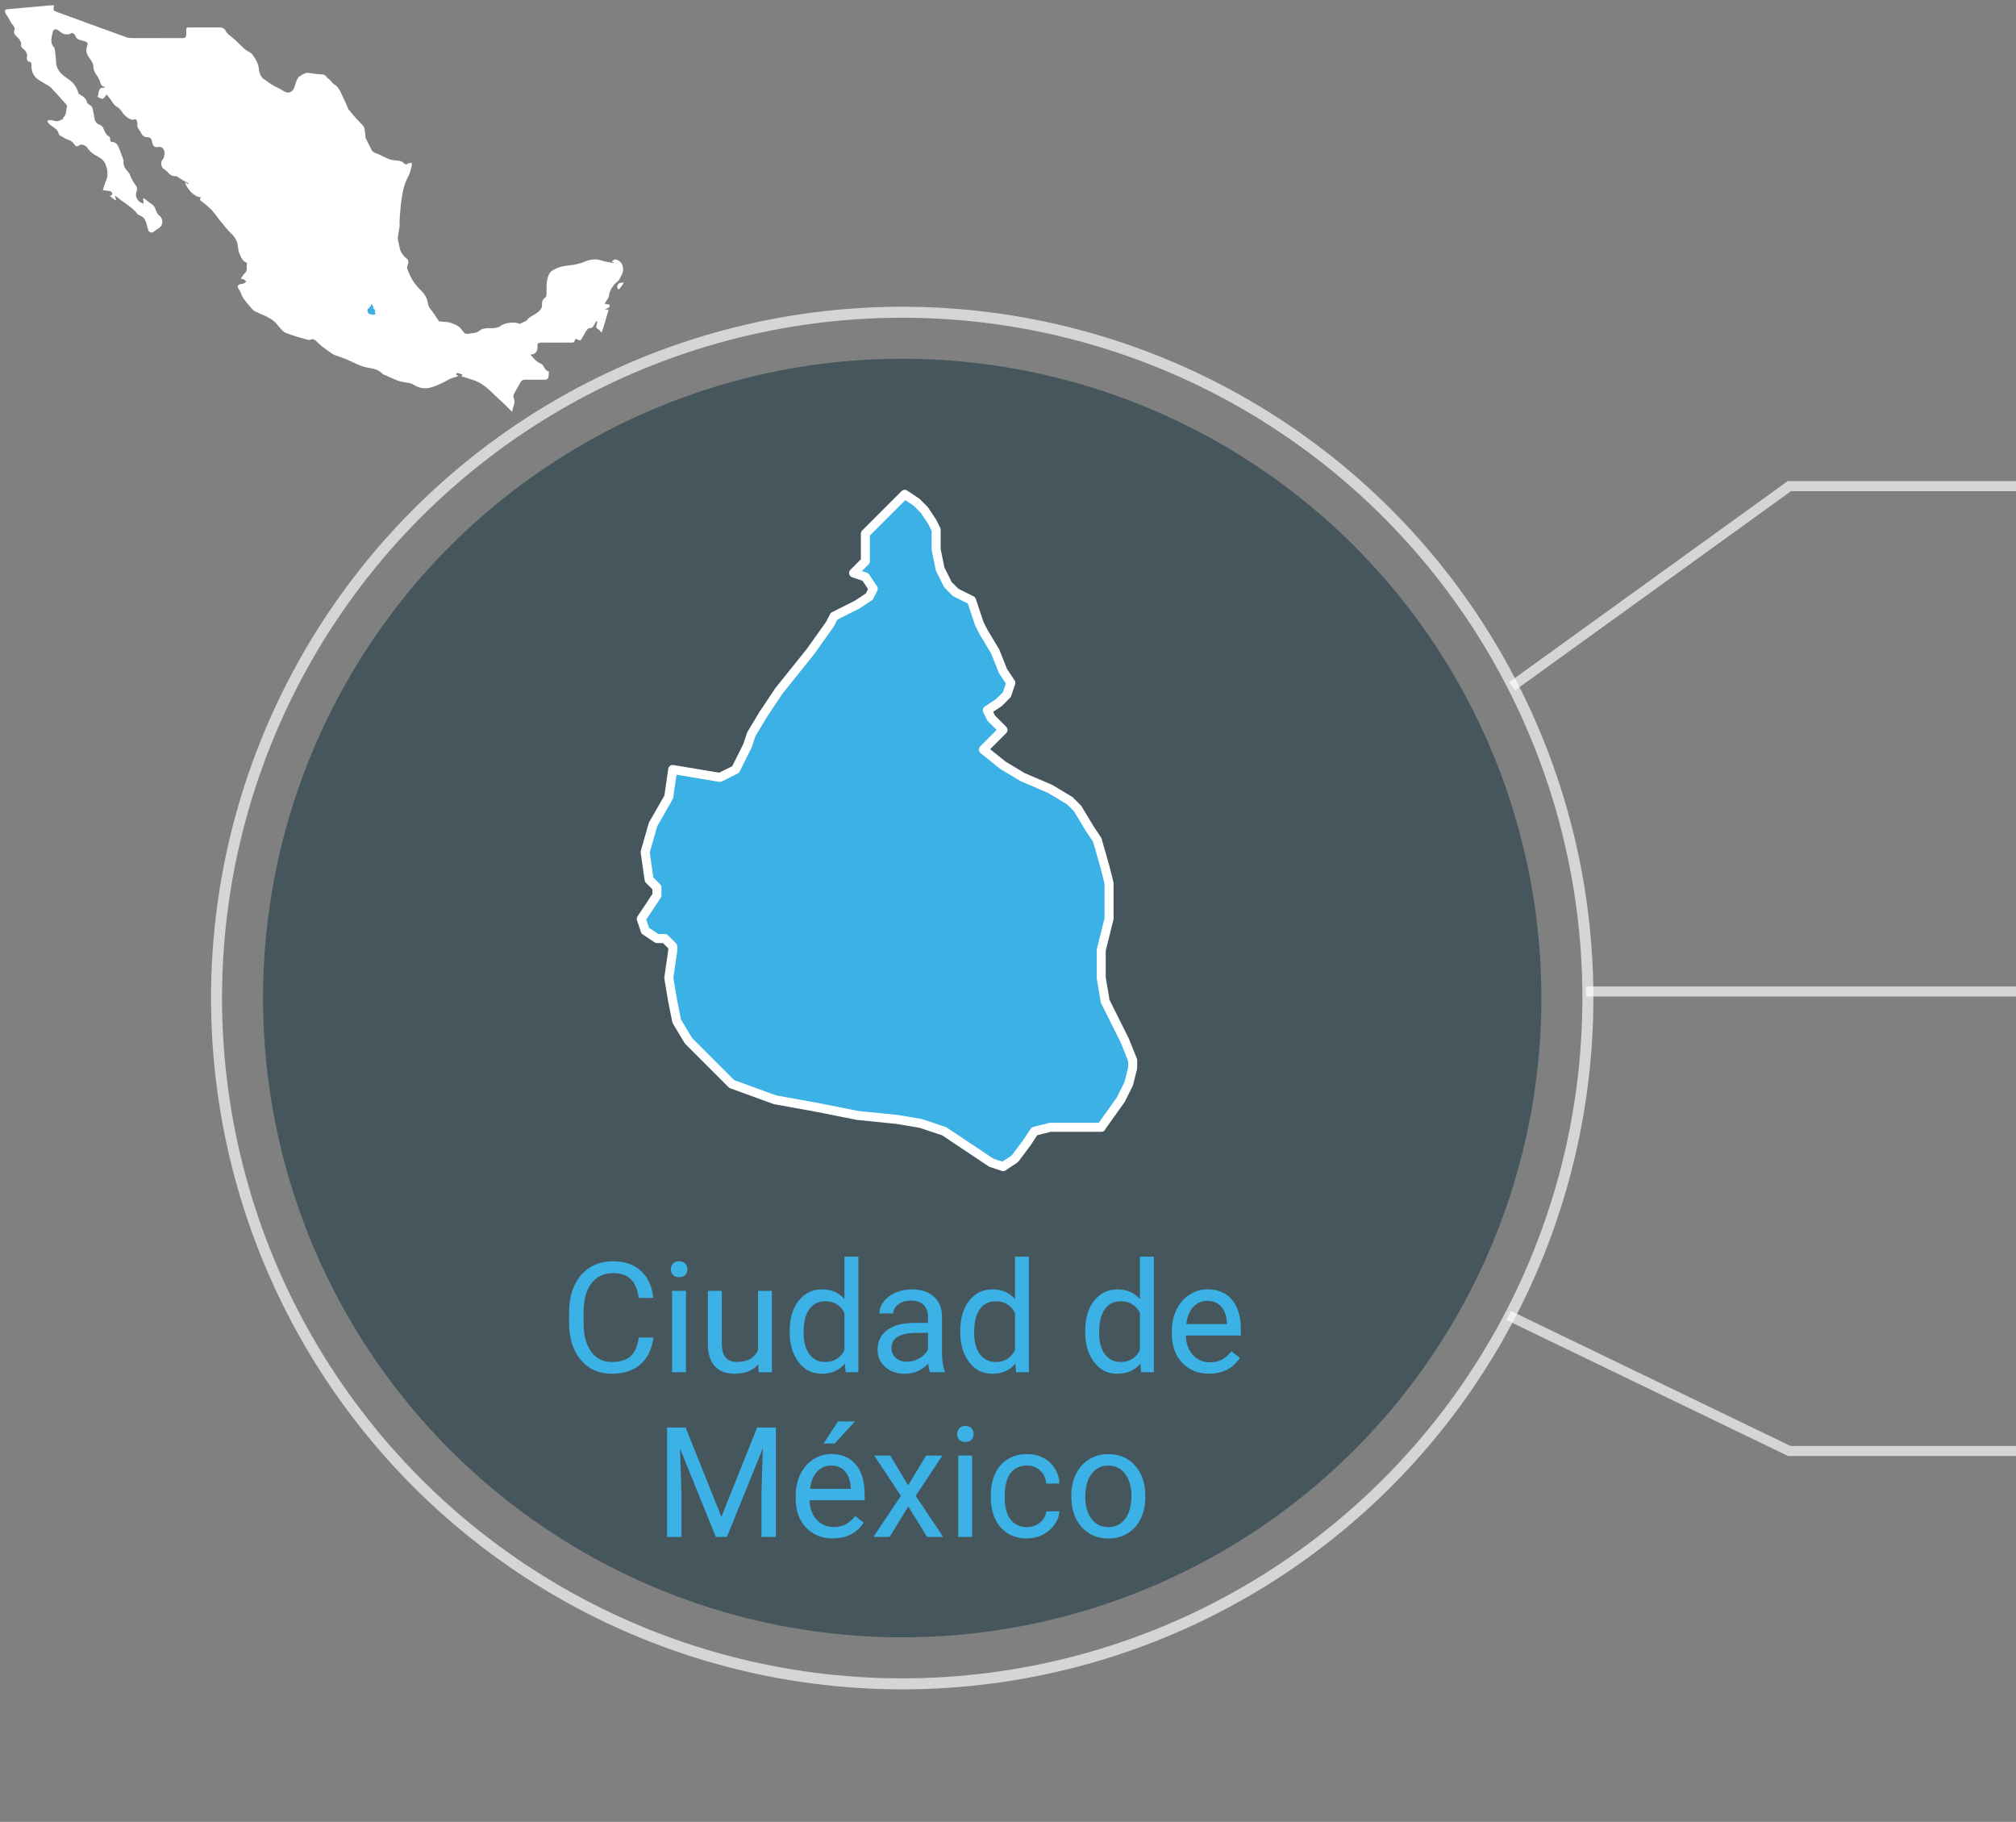 <?xml version="1.0" encoding="UTF-8"?><svg id="estados" xmlns="http://www.w3.org/2000/svg" viewBox="0 0 306.04 276.52"><rect x="0" y="0" width="306.04" height="276.52" fill="#808080" stroke="none"/><defs><style>.cls-1,.cls-2{fill:#3bb1e6;}.cls-3{fill:#fff;}.cls-4{stroke-width:1.53px;}.cls-4,.cls-2,.cls-5{stroke:#fff;}.cls-4,.cls-5{fill:none;opacity:.67;stroke-miterlimit:10;}.cls-6{fill:#0a2f3a;opacity:.5;}.cls-2{stroke-linecap:round;stroke-linejoin:round;stroke-width:1.37px;}.cls-5{stroke-width:1.67px;}</style></defs><g id="cdmx-icono"><circle class="cls-6" cx="136.96" cy="151.48" r="97.03"/><circle class="cls-5" cx="136.96" cy="151.48" r="104.09"/><polyline class="cls-4" points="229.53 104.17 271.63 73.79 306.09 73.79"/><polyline class="cls-4" points="229.02 199.66 271.63 220.23 306.09 220.23"/><polyline class="cls-4" points="240.77 150.49 271.63 150.49 306.09 150.49"/><g><path class="cls-1" d="M99.18,203c-.21,1.76-.85,3.11-1.95,4.07-1.09,.95-2.54,1.43-4.35,1.43-1.96,0-3.54-.7-4.72-2.11-1.18-1.41-1.77-3.29-1.77-5.65v-1.6c0-1.54,.28-2.9,.83-4.07,.55-1.17,1.33-2.07,2.34-2.7s2.18-.94,3.51-.94c1.76,0,3.18,.49,4.24,1.48,1.07,.99,1.69,2.35,1.86,4.09h-2.2c-.19-1.33-.6-2.29-1.24-2.88-.64-.6-1.52-.89-2.66-.89-1.4,0-2.5,.52-3.29,1.55-.8,1.04-1.19,2.51-1.19,4.42v1.61c0,1.8,.38,3.24,1.13,4.31s1.81,1.6,3.16,1.6c1.22,0,2.15-.28,2.8-.83s1.08-1.51,1.3-2.88h2.2Z"/><path class="cls-1" d="M101.85,192.65c0-.34,.1-.63,.31-.87,.21-.24,.52-.35,.93-.35s.72,.12,.94,.35c.21,.24,.32,.53,.32,.87s-.11,.63-.32,.86c-.21,.23-.52,.34-.94,.34s-.72-.11-.93-.34c-.21-.23-.31-.51-.31-.86Zm2.28,15.62h-2.11v-12.35h2.11v12.35Z"/><path class="cls-1" d="M115.13,207.05c-.82,.97-2.03,1.45-3.62,1.45-1.32,0-2.32-.38-3.01-1.15-.69-.76-1.04-1.9-1.04-3.4v-8.03h2.11v7.98c0,1.87,.76,2.81,2.28,2.81,1.61,0,2.69-.6,3.22-1.8v-8.98h2.11v12.35h-2.01l-.05-1.22Z"/><path class="cls-1" d="M119.88,202c0-1.89,.45-3.42,1.35-4.57,.9-1.15,2.07-1.73,3.53-1.73s2.59,.5,3.43,1.48v-6.44h2.11v17.53h-1.94l-.1-1.32c-.84,1.03-2.02,1.55-3.53,1.55s-2.6-.59-3.5-1.76c-.9-1.17-1.35-2.7-1.35-4.59v-.16Zm2.11,.24c0,1.4,.29,2.5,.87,3.29,.58,.79,1.38,1.19,2.4,1.19,1.34,0,2.32-.6,2.93-1.8v-5.67c-.63-1.16-1.6-1.75-2.91-1.75-1.03,0-1.84,.4-2.42,1.2-.58,.8-.87,1.98-.87,3.55Z"/><path class="cls-1" d="M141.2,208.28c-.12-.24-.22-.68-.3-1.3-.98,1.02-2.15,1.53-3.51,1.53-1.22,0-2.22-.34-3-1.03-.78-.69-1.17-1.56-1.17-2.62,0-1.29,.49-2.28,1.47-3s2.35-1.07,4.13-1.07h2.05v-.97c0-.74-.22-1.33-.66-1.76-.44-.44-1.09-.66-1.95-.66-.75,0-1.38,.19-1.89,.57-.51,.38-.76,.84-.76,1.38h-2.12c0-.62,.22-1.21,.66-1.79,.44-.57,1.03-1.03,1.78-1.36s1.57-.5,2.47-.5c1.42,0,2.54,.36,3.34,1.07,.81,.71,1.22,1.69,1.26,2.94v5.68c0,1.13,.14,2.04,.43,2.7v.18h-2.21Zm-3.5-1.61c.66,0,1.29-.17,1.88-.51,.59-.34,1.02-.79,1.29-1.33v-2.53h-1.65c-2.59,0-3.88,.76-3.88,2.27,0,.66,.22,1.18,.66,1.55,.44,.37,1.01,.56,1.7,.56Z"/><path class="cls-1" d="M145.77,202c0-1.89,.45-3.42,1.35-4.57,.9-1.15,2.07-1.73,3.53-1.73s2.59,.5,3.43,1.48v-6.44h2.11v17.53h-1.94l-.1-1.32c-.84,1.03-2.02,1.55-3.53,1.55s-2.6-.59-3.5-1.76c-.9-1.17-1.35-2.7-1.35-4.59v-.16Zm2.11,.24c0,1.4,.29,2.5,.87,3.29,.58,.79,1.38,1.19,2.4,1.19,1.34,0,2.32-.6,2.93-1.8v-5.67c-.63-1.16-1.6-1.75-2.91-1.75-1.03,0-1.84,.4-2.42,1.2-.58,.8-.87,1.98-.87,3.55Z"/><path class="cls-1" d="M164.74,202c0-1.89,.45-3.42,1.35-4.57,.9-1.15,2.07-1.73,3.53-1.73s2.59,.5,3.43,1.48v-6.44h2.11v17.53h-1.94l-.1-1.32c-.84,1.03-2.02,1.55-3.53,1.55s-2.6-.59-3.5-1.76c-.9-1.17-1.35-2.7-1.35-4.59v-.16Zm2.11,.24c0,1.4,.29,2.5,.87,3.29,.58,.79,1.38,1.19,2.4,1.19,1.34,0,2.32-.6,2.93-1.8v-5.67c-.63-1.16-1.6-1.75-2.91-1.75-1.03,0-1.84,.4-2.42,1.2-.58,.8-.87,1.98-.87,3.55Z"/><path class="cls-1" d="M183.56,208.5c-1.67,0-3.04-.55-4.09-1.65-1.05-1.1-1.57-2.57-1.57-4.41v-.39c0-1.22,.23-2.32,.7-3.28,.47-.96,1.12-1.72,1.96-2.26s1.75-.82,2.73-.82c1.6,0,2.85,.53,3.74,1.59,.89,1.06,1.34,2.57,1.34,4.54v.88h-8.36c.03,1.22,.39,2.2,1.07,2.95,.68,.75,1.55,1.12,2.6,1.12,.75,0,1.38-.15,1.89-.46,.52-.3,.97-.71,1.36-1.21l1.29,1c-1.03,1.59-2.59,2.38-4.66,2.38Zm-.26-11.07c-.85,0-1.57,.31-2.15,.93s-.94,1.49-1.07,2.61h6.18v-.16c-.06-1.07-.35-1.9-.87-2.49-.52-.59-1.22-.88-2.1-.88Z"/><path class="cls-1" d="M104.08,216.66l5.43,13.56,5.43-13.56h2.84v16.61h-2.19v-6.47l.21-6.98-5.45,13.45h-1.68l-5.44-13.42,.22,6.95v6.47h-2.19v-16.61h2.83Z"/><path class="cls-1" d="M126.45,233.5c-1.67,0-3.04-.55-4.09-1.65-1.05-1.1-1.57-2.57-1.57-4.41v-.39c0-1.22,.23-2.32,.7-3.28,.47-.96,1.12-1.72,1.96-2.26s1.75-.82,2.73-.82c1.6,0,2.85,.53,3.74,1.59,.89,1.06,1.34,2.57,1.34,4.54v.88h-8.36c.03,1.22,.39,2.2,1.07,2.95,.68,.75,1.55,1.12,2.6,1.12,.75,0,1.38-.15,1.89-.46,.52-.3,.97-.71,1.36-1.21l1.29,1c-1.03,1.59-2.59,2.38-4.66,2.38Zm-.26-11.07c-.85,0-1.57,.31-2.15,.93s-.94,1.49-1.07,2.61h6.18v-.16c-.06-1.07-.35-1.9-.87-2.49-.52-.59-1.22-.88-2.1-.88Zm1.03-6.69h2.56l-3.06,3.35h-1.7s2.2-3.35,2.2-3.35Z"/><path class="cls-1" d="M137.85,225.44l2.74-4.51h2.46l-4.04,6.1,4.17,6.24h-2.44l-2.85-4.62-2.85,4.62h-2.45l4.17-6.24-4.04-6.1h2.44l2.7,4.51Z"/><path class="cls-1" d="M145.3,217.65c0-.34,.1-.63,.31-.87,.21-.24,.52-.35,.93-.35s.72,.12,.94,.35c.21,.24,.32,.53,.32,.87s-.11,.63-.32,.86c-.21,.23-.52,.34-.94,.34s-.72-.11-.93-.34c-.21-.23-.31-.51-.31-.86Zm2.28,15.62h-2.11v-12.35h2.11v12.35Z"/><path class="cls-1" d="M155.91,231.78c.75,0,1.41-.23,1.97-.69,.56-.46,.87-1.03,.94-1.71h2c-.04,.71-.28,1.38-.73,2.02-.45,.64-1.05,1.15-1.8,1.53s-1.54,.57-2.38,.57c-1.68,0-3.02-.56-4.01-1.68-.99-1.12-1.49-2.66-1.49-4.6v-.35c0-1.2,.22-2.27,.66-3.21,.44-.94,1.07-1.66,1.9-2.18,.83-.52,1.8-.78,2.93-.78,1.38,0,2.54,.42,3.45,1.24s1.41,1.91,1.47,3.23h-2c-.06-.8-.36-1.46-.91-1.97-.54-.51-1.22-.77-2.01-.77-1.07,0-1.9,.39-2.49,1.16-.59,.77-.88,1.89-.88,3.35v.4c0,1.42,.29,2.52,.88,3.29,.59,.77,1.42,1.15,2.51,1.15Z"/><path class="cls-1" d="M162.63,226.99c0-1.21,.24-2.3,.71-3.26,.48-.97,1.14-1.71,1.99-2.24,.85-.52,1.82-.79,2.9-.79,1.68,0,3.04,.58,4.08,1.75,1.04,1.16,1.56,2.71,1.56,4.64v.15c0,1.2-.23,2.28-.69,3.24-.46,.95-1.12,1.7-1.97,2.23-.86,.53-1.84,.8-2.95,.8-1.67,0-3.03-.58-4.07-1.75-1.04-1.16-1.56-2.7-1.56-4.62v-.15Zm2.12,.25c0,1.37,.32,2.47,.95,3.3s1.49,1.24,2.55,1.24,1.92-.42,2.56-1.26c.63-.84,.95-2.02,.95-3.53,0-1.35-.32-2.45-.96-3.29-.64-.84-1.5-1.26-2.56-1.26s-1.88,.41-2.52,1.24c-.64,.83-.96,2.02-.96,3.56Z"/></g><path id="CDMX" class="cls-2" d="M167.19,171.1h-7.76l-2.39,.6-1.19,1.79-1.79,2.39-1.79,1.19-1.79-.6-3.58-2.39-3.58-2.39-3.58-1.19-3.58-.6-5.97-.6-5.97-1.19-6.57-1.19-6.57-2.39-4.18-4.18-1.19-1.19-1.19-1.19-1.79-2.98-.6-2.98-.6-3.58,.6-4.18v-.6l-.6-.6-.6-.6h-1.19l-1.79-1.19-.6-1.79,1.19-1.79,1.19-1.79v-1.19l-1.19-1.19-.6-4.18,1.19-4.18,2.39-4.18,.6-4.18,3.58,.6,3.58,.6,2.39-1.19,1.79-3.58,.6-1.79,1.79-2.98,2.39-3.58,2.39-2.98,2.39-2.98,2.98-4.18,.6-1.19,1.19-.6,1.19-.6,1.19-.6,1.79-1.19,.6-1.19-1.19-1.79-1.79-.6,1.79-1.79v-4.18l1.79-1.79,1.79-1.79,2.39-2.39,1.79,1.19,1.19,1.19,1.19,1.79,.6,1.19v2.98l.6,2.98,1.19,2.39,1.19,1.19,2.39,1.19,.6,1.79,.6,1.79,.6,1.19,1.79,2.98,1.19,2.98,1.19,1.79-.6,1.79-1.19,1.19-1.79,1.19,.6,1.19,1.79,1.79-2.98,2.98,2.98,2.39,2.98,1.79,4.18,1.79,2.98,1.79,1.19,1.19,1.79,2.98,1.19,1.79,1.19,4.18,.6,2.39v5.37l-1.19,4.78v4.18l.6,3.58,2.98,5.97,1.19,2.98v1.19l-.6,2.39-1.19,2.39-2.98,4.18h0Z"/><g><g><path class="cls-3" d="M94.07,42.29c.23-.43,.53-.9,.53-1.36,0-.45-.13-.96-.61-1.31-.43-.31-.75-.37-1.12,.1,.1,.03,.19,.06,.29,.09,0,.04-.02,.08-.02,.11-.55-.11-1.12-.15-1.65-.33-.89-.32-1.78-.27-2.58,.07-.81,.34-1.62,.54-2.47,.61-.95,.09-1.84,.3-2.64,.83-.21,.14-.4,.39-.5,.63-.4,.91-.32,1.89-.33,2.86,0,.2-.06,.48-.2,.57-.39,.26-.52,.65-.49,1.05,.04,.7-.43,1.02-.89,1.36-.32,.24-.7,.41-1.03,.64-.18,.13-.31,.32-.46,.48h0s0,0,0,0c-.34,.16-.68,.31-1.01,.47,0,0,0,0-.01,0,0,0,0,0,0,0-.73-.39-2.31-.19-2.94,.35-.13,.11-.32,.16-.5,.21-.88,.25-1.86-.18-2.72,.52-.42,.34-1.14,.33-1.73,.43-.16,.03-.43-.04-.52-.16-.38-.47-.67-.95-1.32-1.22-.49-.2-.93-.43-1.48-.42-.38,0-.76-.07-1.03-.1-.28-.42-.52-.79-.76-1.15-.35-.52-.85-.94-.93-1.61-.1-.86-.61-1.52-1.19-2.07-.91-.88-1.49-1.93-1.91-3.09-.07-.18-.04-.44,.03-.63,.17-.4,.19-.71-.2-1.02-.6-.48-.98-1.11-1.07-1.9-.04-.32-.17-.63-.21-.96-.03-.23,.02-.47,.05-.7,.07-.45,.16-.9,.22-1.35,.03-.23-.04-.47-.02-.7,.08-1.06,.14-2.12,.28-3.16,.18-1.28,.42-2.54,1.07-3.7,.27-.47,.36-1.05,.51-1.59,.04-.13-.02-.29-.03-.43-.17,.03-.38,.02-.51,.11-.26,.19-.49,.14-.67-.05-.34-.38-.78-.38-1.24-.42-.38-.03-.77-.1-1.12-.25-.65-.26-1.25-.62-1.9-.86-.29-.11-.51-.22-.64-.51-.28-.59-.6-1.15-.88-1.73-.05-.1-.03-.24-.05-.36-.05-.42-.08-.85-.18-1.27-.04-.17-.21-.33-.34-.47-.3-.32-.61-.62-.9-.94-.31-.34-.6-.7-.89-1.05-.1-.12-.22-.23-.28-.36-.25-.53-.46-1.09-.72-1.61-.39-.78-.62-1.66-1.45-2.16-.31-.19-.5-.6-.81-.79-.34-.21-.45-.69-.98-.69-.73-.01-1.46-.16-2.2-.25-.1-.01-.21,0-.3,.04-.22,.09-.44,.18-.64,.3-.21,.13-.46,.27-.57,.48-.21,.38-.35,.8-.47,1.21-.28,.99-1.01,1.24-1.83,.66-.4-.28-.87-.45-1.3-.69-.27-.15-.52-.32-.78-.49-.15-.1-.28-.25-.44-.33-.75-.36-1.03-1.07-1.1-1.78-.08-.84-.48-1.5-.93-2.12-.27-.38-.82-.54-1.19-.86-.49-.42-.93-.91-1.41-1.35-.25-.23-.53-.43-.78-.65-.23-.21-.53-.4-.66-.67-.22-.47-.54-.64-1.03-.63-1.34,0-2.68,0-4.02,0-1.15,0-1-.11-.99,1,0,.47-.14,.62-.61,.62-2.54-.02-5.08,0-7.63-.01-.28,0-.57-.03-.83-.12-3.48-1.25-6.95-2.52-10.42-3.79-.74-.27-.74-.28-.59-1.06-.18,0-.34-.01-.5,0-2.16,.19-4.31,.38-6.47,.58-.52,.05-.59,.19-.36,.68,.08,.17,.21,.31,.3,.46,.1,.17,.2,.34,.3,.51,.11,.19,.19,.42,.34,.58,.28,.31,.51,.6,.35,1.06-.1,.31,.06,.54,.29,.77,.4,.42,.87,.82,.75,1.52-.02,.09,.1,.24,.19,.32,.45,.4,.89,.78,.68,1.5-.04,.15,.13,.53,.22,.53,.46,.03,.51,.33,.49,.65-.04,.63,.18,1.23,.52,1.65,.42,.5,1.09,.79,1.65,1.16,.24,.16,.54,.26,.73,.46,.82,.86,1.61,1.74,2.39,2.63,.08,.09,.11,.27,.08,.39-.14,.53-.03,1.15-.53,1.56-.07,.05-.06,.2-.08,.3-.1,.02-.22,.02-.3,.07-.35,.26-.72,.24-1.11,.12-.16-.05-.33-.1-.5-.09-.16,0-.31,.09-.47,.13,.1,.16,.18,.35,.31,.47,.51,.5,1.33,.7,1.46,1.56,0,.06,.1,.12,.16,.16,.45,.25,.88,.58,1.36,.72,.37,.11,.57,.3,.78,.59,.19,.27,.41,.55,.82,.19,.28-.25,1,.05,1.2,.38,.11,.19,.28,.35,.43,.52,.59,.7,1.61,.82,2.16,1.64,.41,.62,.65,1.97,.33,2.66-.23,.49-.36,1.02-.56,1.61,.27,.04,.49,.1,.71,.1,.4,.01,.7,.12,.75,.57-.12,.07-.23,.14-.39,.23,.3,.24,.56,.44,.81,.64,.04-.03,.08-.06,.12-.09-.05-.17-.11-.35-.18-.58,.12,.06,.21,.08,.27,.13,1.03,.91,2.32,1.51,3.18,2.64,.08,.1,.23,.17,.36,.22,.63,.23,.88,.75,1.03,1.35,.07,.27,.12,.55,.22,.81,.2,.49,.53,.55,.94,.23,.25-.19,.51-.36,.76-.53,.63-.43,.6-1.45-.03-1.86-.16-.1-.27-.31-.36-.49-.16-.31-.23-.67-.43-.94-.18-.24-.48-.38-.73-.57-.27-.21-.53-.43-.8-.64-.04,.02-.08,.05-.12,.07,.03,.26,.06,.53,.09,.79,0,0,0,0,0,.01,0,0,0,0,0,0-.15-.07-.3-.15-.45-.21-.51-.22-.88-1.05-.66-1.56,.2-.46,.1-.82-.21-1.2-.23-.28-.39-.62-.56-.95-.14-.27-.19-.6-.39-.82-.44-.5-.85-.97-.79-1.69,.01-.13-.02-.28-.07-.41-.19-.52-.39-1.04-.59-1.57-.2-.53-.47-.98-1.14-.99-.09,0-.25-.24-.24-.35,.06-.34-.09-.48-.37-.6-.12-.05-.18-.23-.27-.35-.35-.42-.31-1.11-.95-1.31-.53-.17-.72-.58-.8-1.09-.08-.52-.18-1.04-.32-1.55-.04-.14-.24-.22-.37-.34-.15-.13-.4-.24-.42-.39-.12-.74-.73-.98-1.26-1.32-.19-.67-.47-1.24-1-1.77-.62-.6-1.46-.93-1.95-1.67-.27-.4-.47-.77-.48-1.27-.02-.69-.13-1.38-.2-2.07,0-.09-.05-.19-.11-.25-.68-.73-.37-1.56-.2-2.34,.11-.49,.47-.54,.88-.24,.25,.18,.49,.41,.77,.51,.25,.09,.55,.08,.83,.06,.15-.01,.31-.22,.43-.19,.18,.04,.44,.18,.48,.32,.18,.68,.72,.73,1.28,.88,.68,.18,.71,.33,.52,.89-.23,.68,.01,1.23,.42,1.77,.26,.35,.55,.79,.55,1.19,0,.85,.58,1.37,.91,2.03,.1,.2,.12,.43,.21,.63,.06,.13,.16,.26,.27,.35,.08,.07,.2,.08,.3,.12,.03,.04,.05,.09,.08,.13-1.18-.13-.84,.8-1.13,1.38,.29,.11,.57,.33,.79,.28,.22-.06,.37-.38,.6-.65,.18,.24,.36,.49,.56,.74,.29,.38,.52,.87,.91,1.08,.48,.26,.72,.64,1.01,1.04,.2,.28,.48,.51,.77,.72,.19,.14,.43,.19,.65,.28,.18-.07,.42-.14,.55-.05,.13,.08,.18,.33,.21,.51,.03,.21-.06,.46,.02,.64,.13,.32,.39,.58,.54,.89,.18,.37,.47,.63,.86,.63,.63-.01,.75,.35,.84,.85,.09,.51,.39,.74,.91,.65,.51-.1,.76,.23,.9,.55,.12,.26,.03,.64-.03,.95-.04,.2-.21,.38-.32,.57-.2,.35-.09,.98,.21,1.21,.2,.16,.43,.28,.6,.47,.35,.4,.72,.74,1.31,.67,.07,0,.14,.05,.21,.09,.25,.15,.5,.32,.75,.47,.33,.19,.66,.37,.99,.56-.02,.04-.05,.08-.07,.12-.16-.1-.31-.19-.51-.31,.35,1.03,1.37,2.23,2.46,2.29-.36,.38-.03,.53,.2,.71,.21,.17,.42,.32,.62,.49,.33,.3,.68,.59,.97,.93,.34,.39,.64,.83,.96,1.25,.09,.12,.2,.24,.3,.35,.5,.59,.94,1.24,1.51,1.75,.69,.61,.99,1.32,1.06,2.2,.03,.33,.12,.67,.25,.97,.25,.55,.49,1.13,1.1,1.28-.02,.28-.07,.48-.04,.68,.05,.39-.05,.68-.34,.96-.21,.2-.35,.47-.57,.77,.24,.06,.37,.07,.47,.13,.13,.07,.24,.18,.36,.28-.1,.1-.18,.24-.3,.3-.17,.07-.36,.07-.55,.12-.48,.12-.56,.37-.27,.77,.09,.12,.15,.27,.22,.4,.15,.32,.25,.67,.45,.95,.31,.46,.68,.88,1.04,1.3,.21,.24,.41,.53,.67,.67,.95,.49,2,.8,2.86,1.47,.46,.36,.8,.88,1.21,1.31,.18,.19,.38,.41,.62,.51,.56,.23,1.14,.41,1.72,.59,.58,.18,1.17,.34,1.75,.5,.08,.02,.2,.03,.27,0,.48-.28,.78,.02,1.09,.32,.25,.24,.5,.5,.78,.71,.48,.36,.97,.7,1.46,1.04,.14,.1,.29,.18,.45,.24,.57,.21,1.15,.39,1.72,.62,.56,.23,1.09,.52,1.64,.76,.33,.15,.67,.28,1.02,.38,.98,.28,2.08,.21,2.84,1.08,.1,.12,.3,.15,.46,.22,.56,.25,1.12,.51,1.69,.75,.25,.1,.52,.16,.78,.23,.6,.16,1.25,.1,1.83,.47,.77,.49,1.66,.65,2.55,.41,.62-.17,1.22-.46,1.82-.72,.37-.17,.72-.4,1.08-.58,.23-.11,.49-.18,.74-.26,.16-.05,.32-.1,.57-.18-.19-.13-.28-.2-.4-.28,.13-.1,.24-.18,.27-.2,.32,.1,.56,.18,.78,.25-.05,.05-.14,.15-.22,.24,.65,.21,1.27,.42,1.9,.62,1.64,.53,2.69,1.86,3.91,2.94,.65,.57,1.24,1.2,1.86,1.8,.03-.02,.08-.03,.08-.05,.08-.69,.57-1.32,.2-2.07-.07-.14-.03-.4,.06-.56,.3-.57,.65-1.1,.94-1.67,.18-.35,.41-.49,.81-.48,1,.02,2,.02,2.99,0,.16,0,.41-.11,.44-.23,.09-.31,.09-.65,.13-.97,0-.01-.05-.04-.07-.05-.42-.14-.6-.48-.8-.84-.08-.15-.25-.3-.41-.36-.66-.28-1.07-.81-1.53-1.34q1.06-.08,1.07-1.14s0-.06,0-.09c-.07-.48,.15-.61,.61-.61,1.5,.02,2.99,.01,4.49,0,.22,0,.47,.06,.54-.29,.06-.31,.29-.31,.49-.15,.25,.19,.44,.12,.57-.12,.23-.39,.45-.79,.67-1.19-.12,.15-.25,.29-.36,.44,.11-.15,.24-.29,.36-.44,0,0,0,0,0,0,0,0,.01-.01,.01-.02h0s0,0,0,0c.14-.14,.3-.41,.43-.4,.47,.02,.66-.25,.83-.6,.08-.17,.2-.32,.31-.48,.04,.02,.08,.03,.12,.05-.03,.17-.04,.35-.1,.51-.11,.27-.1,.47,.18,.62,.12,.07,.23,.17,.33,.26,.02,.02,.04,.04,.06,.06h0c.13,.4,.24,.1,.28-.03,.16-.43,.29-.88,.42-1.32,.19-.62,.36-1.24,.56-1.91h-.59c.35-.24,.82-.23,.74-.74-.28-.05-.57-.1-.78-.14,.25-.43,.61-.78,.66-1.17,.1-.83,.51-1.45,1.08-2,.2-.2,.45-.37,.58-.61Z"/><path class="cls-3" d="M93.71,43.65c0,.08,.05,.2,.12,.23,.06,.03,.2,0,.24-.06,.21-.27,.4-.56,.64-.91-.7-.1-1.06,.21-1,.74Z"/></g><path id="MEX2727" class="cls-1" d="M56.93,47.73h-.17s-.02,.04-.02,.04l-.03,.04-.03,.02h-.03s-.06-.05-.06-.05l-.06-.04-.06-.02h-.06s-.1-.02-.1-.02l-.1-.02-.11-.02-.11-.04-.07-.07-.02-.02-.02-.02-.03-.05v-.05s-.02-.06-.02-.06v-.07s0,0,0,0h0s0-.02,0-.02h-.02l-.03-.02v-.03s0-.03,0-.03l.02-.03h0v-.02l-.02-.02v-.07s0-.07,0-.07l.04-.07v-.07s.07,0,.07,0h.06s.04,0,.04,0l.03-.06v-.03s.04-.05,.04-.05l.04-.06,.04-.05,.04-.05,.05-.07v-.02s.03,0,.03,0h.02s.02-.02,.02-.02l.03-.02v-.02s0-.03,0-.03h-.03s.03-.04,.03-.04v-.07l.03-.03,.03-.03,.04-.04,.03,.02,.02,.02,.02,.03v.02s0,.03,0,.03v.07s.03,.04,.03,.04l.02,.02,.04,.02v.03s.02,.03,.02,.03v.02s.04,.05,.04,.05l.02,.05,.02,.03v.03s-.03,.02-.03,.02l-.03,.02v.02s.04,.03,.04,.03l-.05,.05,.05,.04,.05,.03,.07,.03,.05,.03,.02,.02,.03,.05,.02,.03,.02,.07v.04s0,.04,0,.04v.05l-.02,.08v.13s.06,.1,.06,.1l.02,.05v.06s-.03,.04-.03,.04l-.05,.07h0Z"/></g></g></svg>